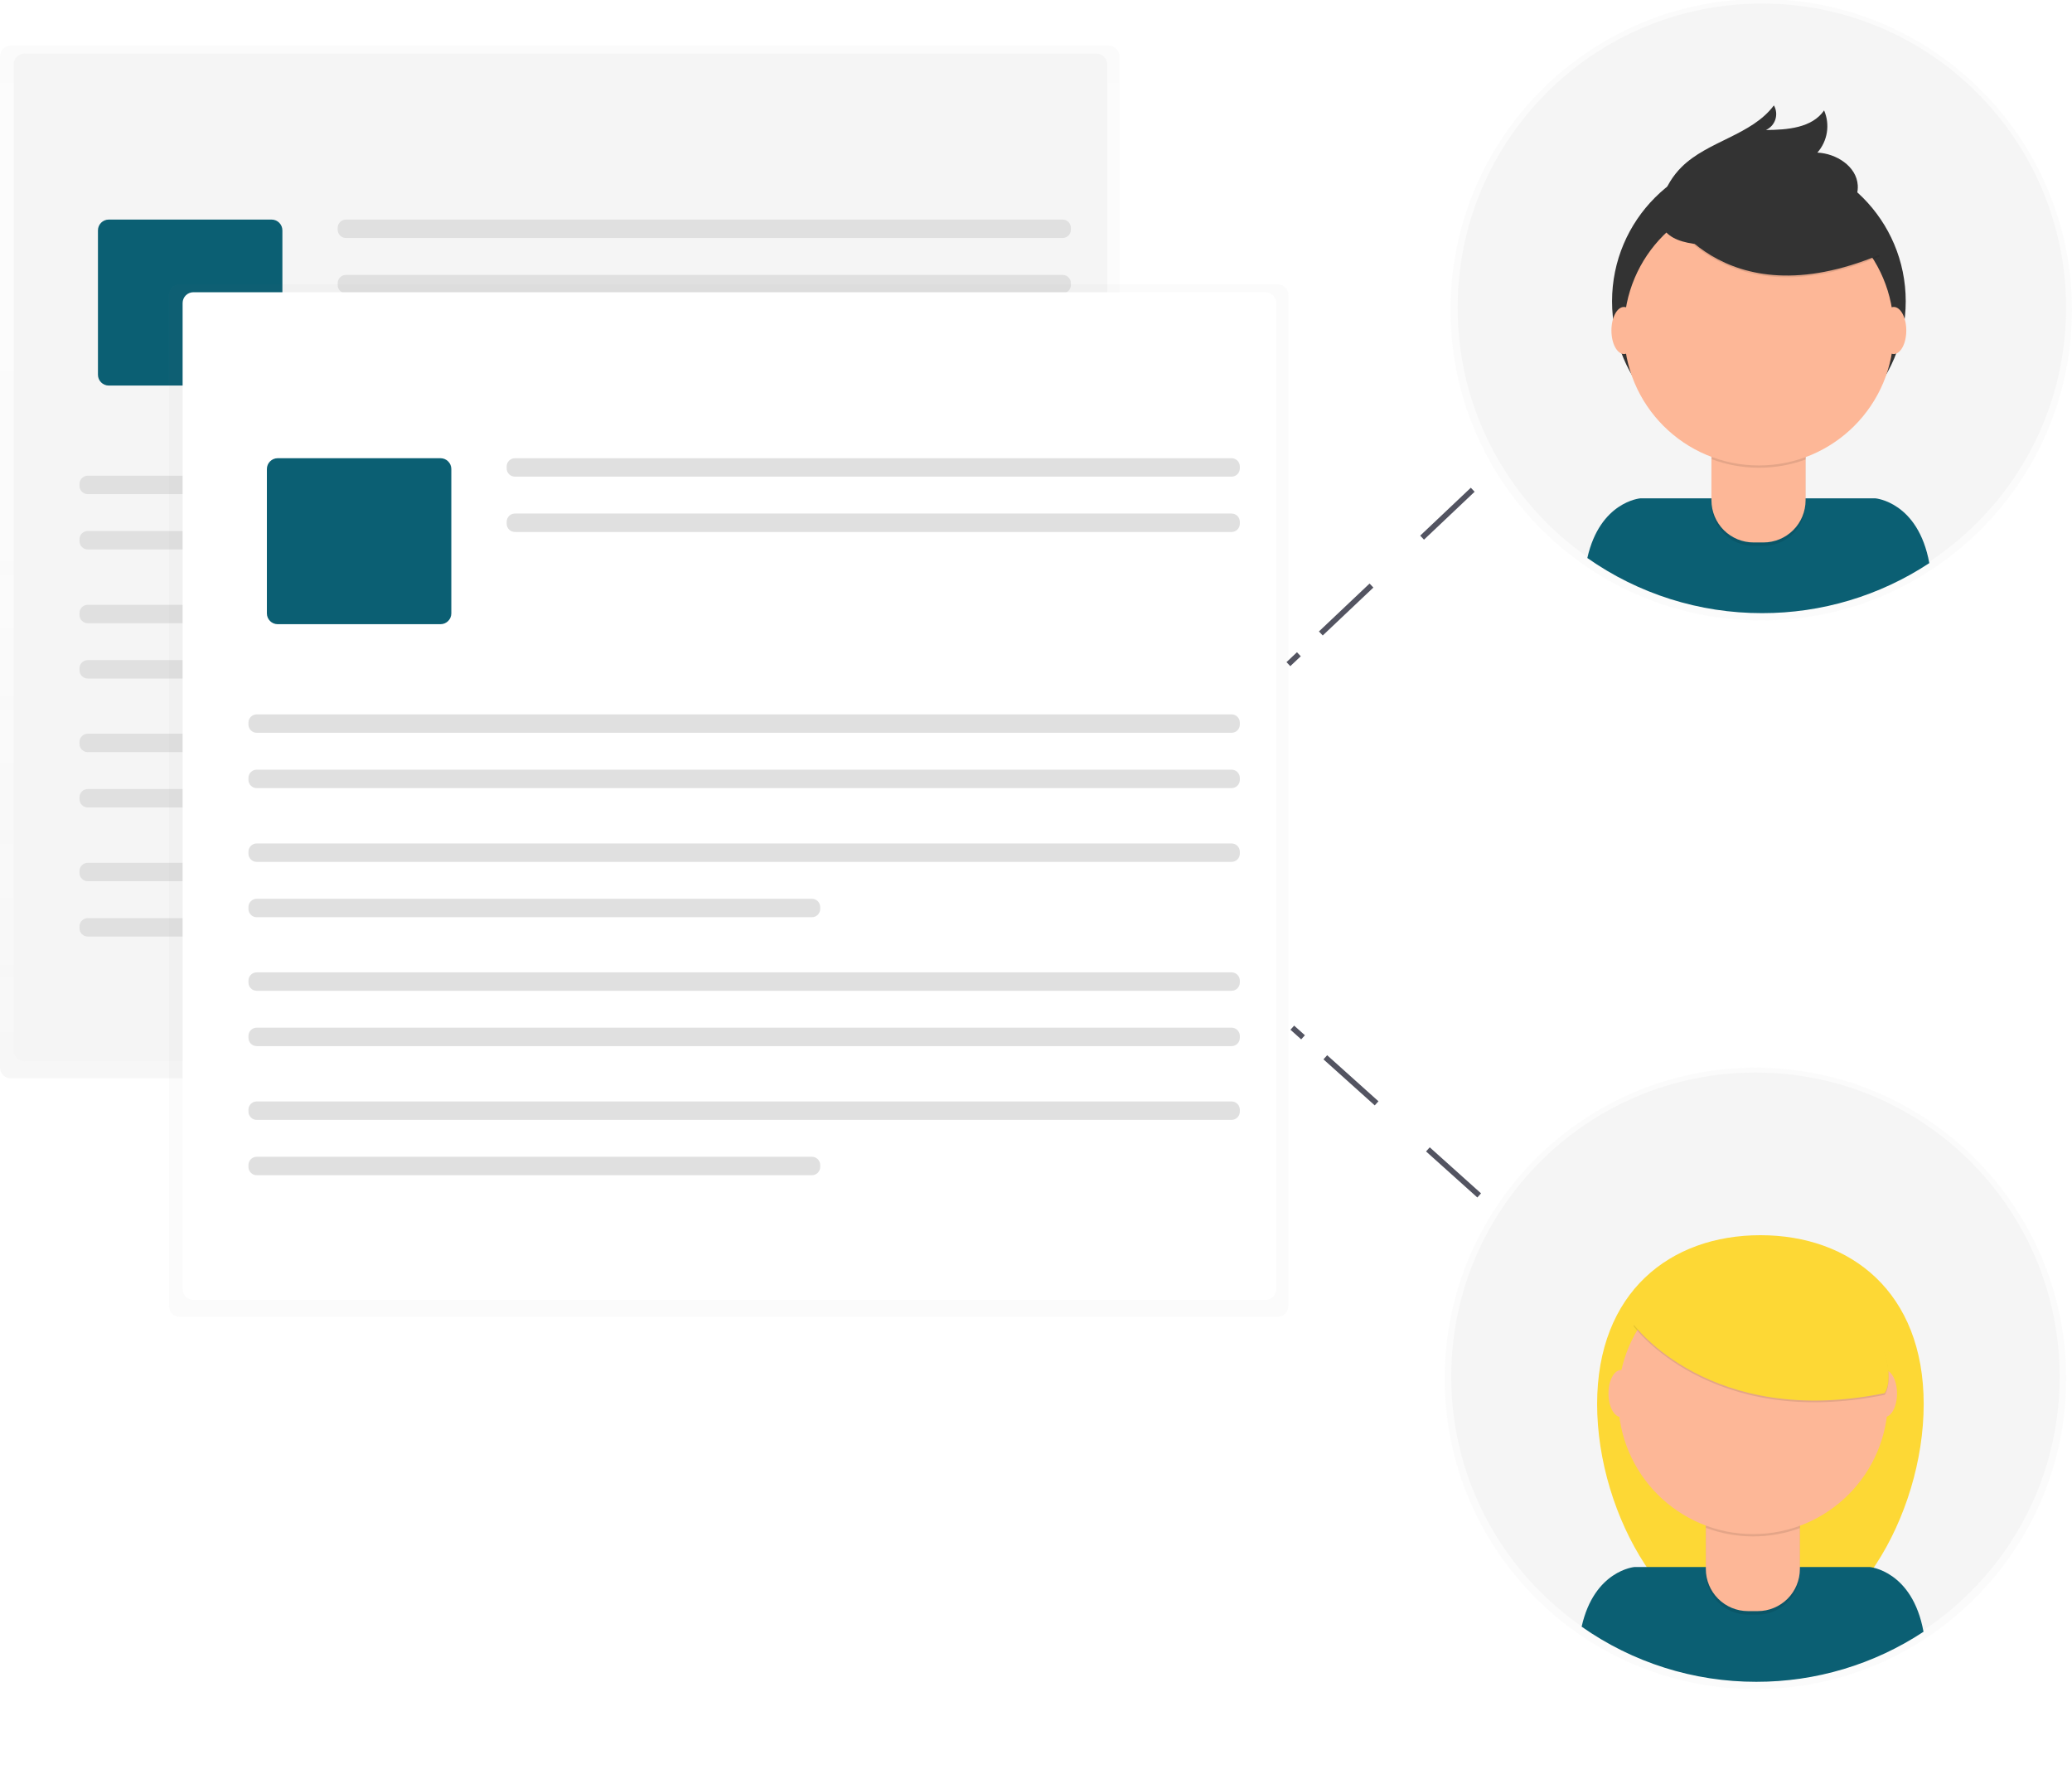 <svg width="374" height="322" viewBox="0 0 374 322" fill="none" xmlns="http://www.w3.org/2000/svg">
<g clip-path="url(#clip0)">
<g opacity="0.5">
<path opacity="0.5" d="M200.107 8.225H1.952C0.874 8.225 0 9.098 0 10.176V192.641C0 193.719 0.874 194.593 1.952 194.593H200.107C201.186 194.593 202.06 193.719 202.06 192.641V10.176C202.06 9.098 201.186 8.225 200.107 8.225Z" fill="url(#paint0_linear)"/>
</g>
<path d="M197.912 9.669H4.417C3.339 9.669 2.464 10.543 2.464 11.621V189.566C2.464 190.644 3.339 191.518 4.417 191.518H197.912C198.99 191.518 199.864 190.644 199.864 189.566V11.621C199.864 10.543 198.99 9.669 197.912 9.669Z" fill="#F5F5F5"/>
<path d="M49.019 39.623H19.633C18.555 39.623 17.68 40.497 17.68 41.575V67.625C17.68 68.703 18.555 69.577 19.633 69.577H49.019C50.097 69.577 50.972 68.703 50.972 67.625V41.575C50.972 40.497 50.097 39.623 49.019 39.623Z" fill="#0B5F73"/>
<path d="M191.803 39.623H62.448C61.623 39.623 60.955 40.291 60.955 41.115V41.458C60.955 42.282 61.623 42.95 62.448 42.95H191.803C192.627 42.95 193.296 42.282 193.296 41.458V41.115C193.296 40.291 192.627 39.623 191.803 39.623Z" fill="#E0E0E0"/>
<path d="M191.803 49.607H62.448C61.623 49.607 60.955 50.275 60.955 51.099V51.442C60.955 52.266 61.623 52.934 62.448 52.934H191.803C192.627 52.934 193.296 52.266 193.296 51.442V51.099C193.296 50.275 192.627 49.607 191.803 49.607Z" fill="#E0E0E0"/>
<path d="M191.803 85.847H15.841C15.016 85.847 14.348 86.515 14.348 87.339V87.681C14.348 88.505 15.016 89.173 15.841 89.173H191.803C192.627 89.173 193.295 88.505 193.295 87.681V87.339C193.295 86.515 192.627 85.847 191.803 85.847Z" fill="#E0E0E0"/>
<path d="M191.803 95.826H15.841C15.016 95.826 14.348 96.494 14.348 97.318V97.661C14.348 98.485 15.016 99.153 15.841 99.153H191.803C192.627 99.153 193.295 98.485 193.295 97.661V97.318C193.295 96.494 192.627 95.826 191.803 95.826Z" fill="#E0E0E0"/>
<path d="M191.803 109.143H15.841C15.016 109.143 14.348 109.811 14.348 110.635V110.977C14.348 111.801 15.016 112.469 15.841 112.469H191.803C192.627 112.469 193.295 111.801 193.295 110.977V110.635C193.295 109.811 192.627 109.143 191.803 109.143Z" fill="#E0E0E0"/>
<path d="M116.057 119.123H15.841C15.016 119.123 14.348 119.791 14.348 120.615V120.958C14.348 121.782 15.016 122.45 15.841 122.45H116.057C116.881 122.45 117.55 121.782 117.55 120.958V120.615C117.55 119.791 116.881 119.123 116.057 119.123Z" fill="#E0E0E0"/>
<path d="M191.803 132.404H15.841C15.016 132.404 14.348 133.072 14.348 133.896V134.239C14.348 135.063 15.016 135.731 15.841 135.731H191.803C192.627 135.731 193.295 135.063 193.295 134.239V133.896C193.295 133.072 192.627 132.404 191.803 132.404Z" fill="#E0E0E0"/>
<path d="M191.803 142.389H15.841C15.016 142.389 14.348 143.057 14.348 143.881V144.223C14.348 145.047 15.016 145.715 15.841 145.715H191.803C192.627 145.715 193.295 145.047 193.295 144.223V143.881C193.295 143.057 192.627 142.389 191.803 142.389Z" fill="#E0E0E0"/>
<path d="M191.803 155.7H15.841C15.016 155.7 14.348 156.368 14.348 157.192V157.535C14.348 158.359 15.016 159.027 15.841 159.027H191.803C192.627 159.027 193.295 158.359 193.295 157.535V157.192C193.295 156.368 192.627 155.7 191.803 155.7Z" fill="#E0E0E0"/>
<path d="M116.057 165.685H15.841C15.016 165.685 14.348 166.353 14.348 167.177V167.519C14.348 168.343 15.016 169.011 15.841 169.011H116.057C116.881 169.011 117.55 168.343 117.55 167.519V167.177C117.55 166.353 116.881 165.685 116.057 165.685Z" fill="#E0E0E0"/>
<g opacity="0.5">
<path opacity="0.5" d="M230.604 51.291H32.45C31.371 51.291 30.497 52.165 30.497 53.243V235.708C30.497 236.786 31.371 237.659 32.45 237.659H230.604C231.683 237.659 232.557 236.786 232.557 235.708V53.243C232.557 52.165 231.683 51.291 230.604 51.291Z" fill="url(#paint1_linear)"/>
</g>
<path d="M228.409 52.734H34.914C33.836 52.734 32.962 53.608 32.962 54.686V232.631C32.962 233.709 33.836 234.583 34.914 234.583H228.409C229.487 234.583 230.361 233.709 230.361 232.631V54.686C230.361 53.608 229.487 52.734 228.409 52.734Z" fill="white"/>
<path d="M79.512 82.689H50.126C49.047 82.689 48.173 83.562 48.173 84.64V110.691C48.173 111.769 49.047 112.642 50.126 112.642H79.512C80.59 112.642 81.464 111.769 81.464 110.691V84.64C81.464 83.562 80.59 82.689 79.512 82.689Z" fill="#0B5F73"/>
<path d="M222.3 82.689H92.945C92.12 82.689 91.452 83.356 91.452 84.18V84.523C91.452 85.347 92.12 86.015 92.945 86.015H222.3C223.124 86.015 223.793 85.347 223.793 84.523V84.18C223.793 83.356 223.124 82.689 222.3 82.689Z" fill="#E0E0E0"/>
<path d="M222.3 92.674H92.945C92.12 92.674 91.452 93.342 91.452 94.166V94.508C91.452 95.333 92.12 96.001 92.945 96.001H222.3C223.124 96.001 223.793 95.333 223.793 94.508V94.166C223.793 93.342 223.124 92.674 222.3 92.674Z" fill="#E0E0E0"/>
<path d="M222.3 128.912H46.338C45.514 128.912 44.845 129.58 44.845 130.404V130.747C44.845 131.571 45.514 132.239 46.338 132.239H222.3C223.124 132.239 223.793 131.571 223.793 130.747V130.404C223.793 129.58 223.124 128.912 222.3 128.912Z" fill="#E0E0E0"/>
<path d="M222.3 138.896H46.338C45.514 138.896 44.845 139.564 44.845 140.389V140.731C44.845 141.555 45.514 142.223 46.338 142.223H222.3C223.124 142.223 223.793 141.555 223.793 140.731V140.389C223.793 139.564 223.124 138.896 222.3 138.896Z" fill="#E0E0E0"/>
<path d="M222.3 152.208H46.338C45.514 152.208 44.845 152.876 44.845 153.7V154.043C44.845 154.867 45.514 155.535 46.338 155.535H222.3C223.124 155.535 223.793 154.867 223.793 154.043V153.7C223.793 152.876 223.124 152.208 222.3 152.208Z" fill="#E0E0E0"/>
<path d="M146.554 162.193H46.338C45.514 162.193 44.845 162.861 44.845 163.685V164.028C44.845 164.852 45.514 165.52 46.338 165.52H146.554C147.379 165.52 148.047 164.852 148.047 164.028V163.685C148.047 162.861 147.379 162.193 146.554 162.193Z" fill="#E0E0E0"/>
<path d="M222.3 175.47H46.338C45.514 175.47 44.845 176.138 44.845 176.962V177.304C44.845 178.129 45.514 178.797 46.338 178.797H222.3C223.124 178.797 223.793 178.129 223.793 177.304V176.962C223.793 176.138 223.124 175.47 222.3 175.47Z" fill="#E0E0E0"/>
<path d="M222.3 185.454H46.338C45.514 185.454 44.845 186.122 44.845 186.946V187.289C44.845 188.113 45.514 188.781 46.338 188.781H222.3C223.124 188.781 223.793 188.113 223.793 187.289V186.946C223.793 186.122 223.124 185.454 222.3 185.454Z" fill="#E0E0E0"/>
<path d="M222.3 198.766H46.338C45.514 198.766 44.845 199.434 44.845 200.258V200.6C44.845 201.424 45.514 202.092 46.338 202.092H222.3C223.124 202.092 223.793 201.424 223.793 200.6V200.258C223.793 199.434 223.124 198.766 222.3 198.766Z" fill="#E0E0E0"/>
<path d="M146.554 208.75H46.338C45.514 208.75 44.845 209.418 44.845 210.242V210.585C44.845 211.409 45.514 212.077 46.338 212.077H146.554C147.379 212.077 148.047 211.409 148.047 210.585V210.242C148.047 209.418 147.379 208.75 146.554 208.75Z" fill="#E0E0E0"/>
<path d="M232.557 119.851L234.449 118.064" stroke="#535461" stroke-miterlimit="10"/>
<path d="M238.414 114.313L307.812 48.662" stroke="#535461" stroke-miterlimit="10" stroke-dasharray="12.58 12.58"/>
<path d="M309.795 46.784L311.683 44.997" stroke="#535461" stroke-miterlimit="10"/>
<path d="M233.264 185.454L235.203 187.193" stroke="#535461" stroke-miterlimit="10"/>
<path d="M239.221 190.798L309.522 253.889" stroke="#535461" stroke-miterlimit="10" stroke-dasharray="12.44 12.44"/>
<path d="M311.531 255.693L313.466 257.428" stroke="#535461" stroke-miterlimit="10"/>
<g opacity="0.5">
<path opacity="0.5" d="M316.859 304.823C347.84 304.823 372.954 279.716 372.954 248.745C372.954 217.774 347.84 192.667 316.859 192.667C285.878 192.667 260.763 217.774 260.763 248.745C260.763 279.716 285.878 304.823 316.859 304.823Z" fill="url(#paint2_linear)"/>
</g>
<path d="M316.859 303.331C347.185 303.331 371.77 278.754 371.77 248.437C371.77 218.12 347.185 193.543 316.859 193.543C286.532 193.543 261.948 218.12 261.948 248.437C261.948 278.754 286.532 303.331 316.859 303.331Z" fill="#F5F5F5"/>
<path d="M347.23 253.382C347.23 273.599 334.031 296.105 317.757 296.105C301.482 296.105 288.284 273.594 288.284 253.382C288.284 233.17 301.482 222.903 317.757 222.903C334.031 222.903 347.23 233.161 347.23 253.382Z" fill="#FDD835"/>
<path d="M317.015 303.497C327.745 303.513 338.242 300.372 347.199 294.466C345.178 283.41 337.476 282.781 337.476 282.781H295.035C295.035 282.781 287.767 283.38 285.49 293.547C294.719 300.036 305.731 303.512 317.015 303.497Z" fill="#0B5F73"/>
<path opacity="0.1" d="M307.882 269.296H324.864V283.757C324.864 285.774 324.062 287.709 322.635 289.136C321.208 290.563 319.272 291.364 317.254 291.364H315.492C313.474 291.364 311.538 290.563 310.111 289.136C308.684 287.709 307.882 285.774 307.882 283.757V269.296Z" fill="black"/>
<path d="M309.353 268.667H323.432C323.817 268.667 324.187 268.82 324.46 269.093C324.732 269.365 324.885 269.735 324.885 270.12V283.132C324.885 285.15 324.084 287.085 322.656 288.512C321.229 289.938 319.294 290.74 317.275 290.74H315.514C313.495 290.74 311.56 289.938 310.133 288.512C308.705 287.085 307.904 285.15 307.904 283.132V270.12C307.904 269.735 308.056 269.366 308.328 269.094C308.599 268.822 308.968 268.668 309.353 268.667Z" fill="#FDB797"/>
<path opacity="0.1" d="M307.912 275.71C313.385 277.755 319.41 277.772 324.894 275.758V273.672H307.912V275.71Z" fill="black"/>
<path d="M316.438 276.843C329.881 276.843 340.778 265.949 340.778 252.51C340.778 239.072 329.881 228.178 316.438 228.178C302.995 228.178 292.097 239.072 292.097 252.51C292.097 265.949 302.995 276.843 316.438 276.843Z" fill="#FDB797"/>
<path d="M292.596 255.72C293.847 255.72 294.861 253.819 294.861 251.474C294.861 249.129 293.847 247.228 292.596 247.228C291.346 247.228 290.332 249.129 290.332 251.474C290.332 253.819 291.346 255.72 292.596 255.72Z" fill="#FDB797"/>
<path d="M340.149 255.72C341.4 255.72 342.414 253.819 342.414 251.474C342.414 249.129 341.4 247.228 340.149 247.228C338.898 247.228 337.884 249.129 337.884 251.474C337.884 253.819 338.898 255.72 340.149 255.72Z" fill="#FDB797"/>
<path opacity="0.1" d="M294.866 239.312C294.866 239.312 308.645 258.153 340.188 251.712C340.188 251.712 343.711 247.427 335.133 234.263C326.556 221.099 302.675 223.242 294.866 239.312Z" fill="black"/>
<path d="M294.866 239.008C294.866 239.008 308.645 257.836 340.188 251.408C340.188 251.408 343.711 247.123 335.133 233.959C326.556 220.795 302.675 222.933 294.866 239.008Z" fill="#FDD835"/>
<g opacity="0.5">
<path opacity="0.5" d="M317.904 111.974C348.885 111.974 374 86.867 374 55.896C374 24.925 348.885 -0.182 317.904 -0.182C286.924 -0.182 261.809 24.925 261.809 55.896C261.809 86.867 286.924 111.974 317.904 111.974Z" fill="url(#paint3_linear)"/>
</g>
<path d="M318.017 110.43C348.344 110.43 372.928 85.853 372.928 55.536C372.928 25.219 348.344 0.643 318.017 0.643C287.691 0.643 263.106 25.219 263.106 55.536C263.106 85.853 287.691 110.43 318.017 110.43Z" fill="#F5F5F5"/>
<path d="M318.061 110.647C328.791 110.663 339.288 107.523 348.245 101.617C346.223 90.561 338.522 89.932 338.522 89.932H296.063C296.063 89.932 288.796 90.53 286.518 100.697C295.752 107.19 306.771 110.666 318.061 110.647Z" fill="#0B5F73"/>
<path d="M317.483 80.876C332.122 80.876 343.989 69.013 343.989 54.379C343.989 39.745 332.122 27.882 317.483 27.882C302.845 27.882 290.978 39.745 290.978 54.379C290.978 69.013 302.845 80.876 317.483 80.876Z" fill="#333333"/>
<path opacity="0.1" d="M308.919 76.447H325.901V90.904C325.901 92.921 325.099 94.856 323.672 96.283C322.245 97.71 320.309 98.511 318.29 98.511H316.529C314.511 98.511 312.575 97.71 311.148 96.283C309.721 94.856 308.919 92.921 308.919 90.904V76.447Z" fill="black"/>
<path d="M310.381 75.818H324.46C324.846 75.818 325.215 75.972 325.488 76.244C325.761 76.516 325.914 76.886 325.914 77.271V90.284C325.914 92.301 325.112 94.236 323.685 95.663C322.258 97.09 320.322 97.891 318.304 97.891H316.542C315.542 97.893 314.551 97.698 313.626 97.316C312.701 96.934 311.86 96.374 311.152 95.668C310.444 94.961 309.883 94.122 309.499 93.198C309.116 92.274 308.919 91.284 308.919 90.284V77.271C308.919 77.08 308.957 76.89 309.03 76.713C309.104 76.537 309.212 76.376 309.348 76.241C309.484 76.106 309.645 75.999 309.822 75.927C309.999 75.854 310.189 75.817 310.381 75.818Z" fill="#FDB797"/>
<path opacity="0.1" d="M308.962 82.863C314.435 84.907 320.46 84.924 325.944 82.91V80.824H308.962V82.863Z" fill="black"/>
<path d="M317.483 83.995C330.926 83.995 341.824 73.1 341.824 59.662C341.824 46.223 330.926 35.329 317.483 35.329C304.041 35.329 293.143 46.223 293.143 59.662C293.143 73.1 304.041 83.995 317.483 83.995Z" fill="#FDB797"/>
<path opacity="0.1" d="M300.146 37.528C300.146 37.528 310.403 58.348 339.342 46.255L332.604 35.694L320.659 31.408L300.146 37.528Z" fill="black"/>
<path d="M300.146 37.224C300.146 37.224 310.403 58.043 339.342 45.951L332.604 35.385L320.659 31.1L300.146 37.224Z" fill="#333333"/>
<path d="M300.055 35.815C300.742 33.675 301.932 31.731 303.526 30.146C308.298 25.414 316.165 24.416 320.191 19.02C320.41 19.402 320.547 19.826 320.592 20.263C320.637 20.701 320.591 21.143 320.454 21.562C320.318 21.98 320.096 22.366 319.802 22.693C319.507 23.02 319.148 23.282 318.746 23.462C322.599 23.436 327.072 23.098 329.255 19.923C329.794 21.177 329.966 22.559 329.751 23.907C329.536 25.255 328.942 26.515 328.04 27.539C331.459 27.695 335.108 30.016 335.329 33.429C335.476 35.702 334.049 37.858 332.179 39.163C330.309 40.469 328.048 41.067 325.818 41.557C319.332 42.993 295.811 49.001 300.055 35.815Z" fill="#333333"/>
<path d="M293.13 63.886C294.381 63.886 295.395 61.985 295.395 59.64C295.395 57.295 294.381 55.394 293.13 55.394C291.879 55.394 290.865 57.295 290.865 59.64C290.865 61.985 291.879 63.886 293.13 63.886Z" fill="#FDB797"/>
<path d="M341.824 63.886C343.075 63.886 344.089 61.985 344.089 59.64C344.089 57.295 343.075 55.394 341.824 55.394C340.573 55.394 339.559 57.295 339.559 59.64C339.559 61.985 340.573 63.886 341.824 63.886Z" fill="#FDB797"/>
</g>
<defs>
<linearGradient id="paint0_linear" x1="101.032" y1="194.593" x2="101.032" y2="8.225" gradientUnits="userSpaceOnUse">
<stop stop-color="#808080" stop-opacity="0.25"/>
<stop offset="0.54" stop-color="#808080" stop-opacity="0.12"/>
<stop offset="1" stop-color="#808080" stop-opacity="0.1"/>
</linearGradient>
<linearGradient id="paint1_linear" x1="61282.9" y1="102246" x2="61282.9" y2="22167.6" gradientUnits="userSpaceOnUse">
<stop stop-color="#808080" stop-opacity="0.25"/>
<stop offset="0.54" stop-color="#808080" stop-opacity="0.12"/>
<stop offset="1" stop-color="#808080" stop-opacity="0.1"/>
</linearGradient>
<linearGradient id="paint2_linear" x1="82194.1" y1="79059.6" x2="82194.1" y2="50059.4" gradientUnits="userSpaceOnUse">
<stop stop-color="#808080" stop-opacity="0.25"/>
<stop offset="0.54" stop-color="#808080" stop-opacity="0.12"/>
<stop offset="1" stop-color="#808080" stop-opacity="0.1"/>
</linearGradient>
<linearGradient id="paint3_linear" x1="82465.5" y1="29000" x2="82465.5" y2="-0.182" gradientUnits="userSpaceOnUse">
<stop stop-color="#808080" stop-opacity="0.25"/>
<stop offset="0.54" stop-color="#808080" stop-opacity="0.12"/>
<stop offset="1" stop-color="#808080" stop-opacity="0.1"/>
</linearGradient>
<clipPath id="clip0">
<rect width="374" height="322" fill="white"/>
</clipPath>
</defs>
</svg>
